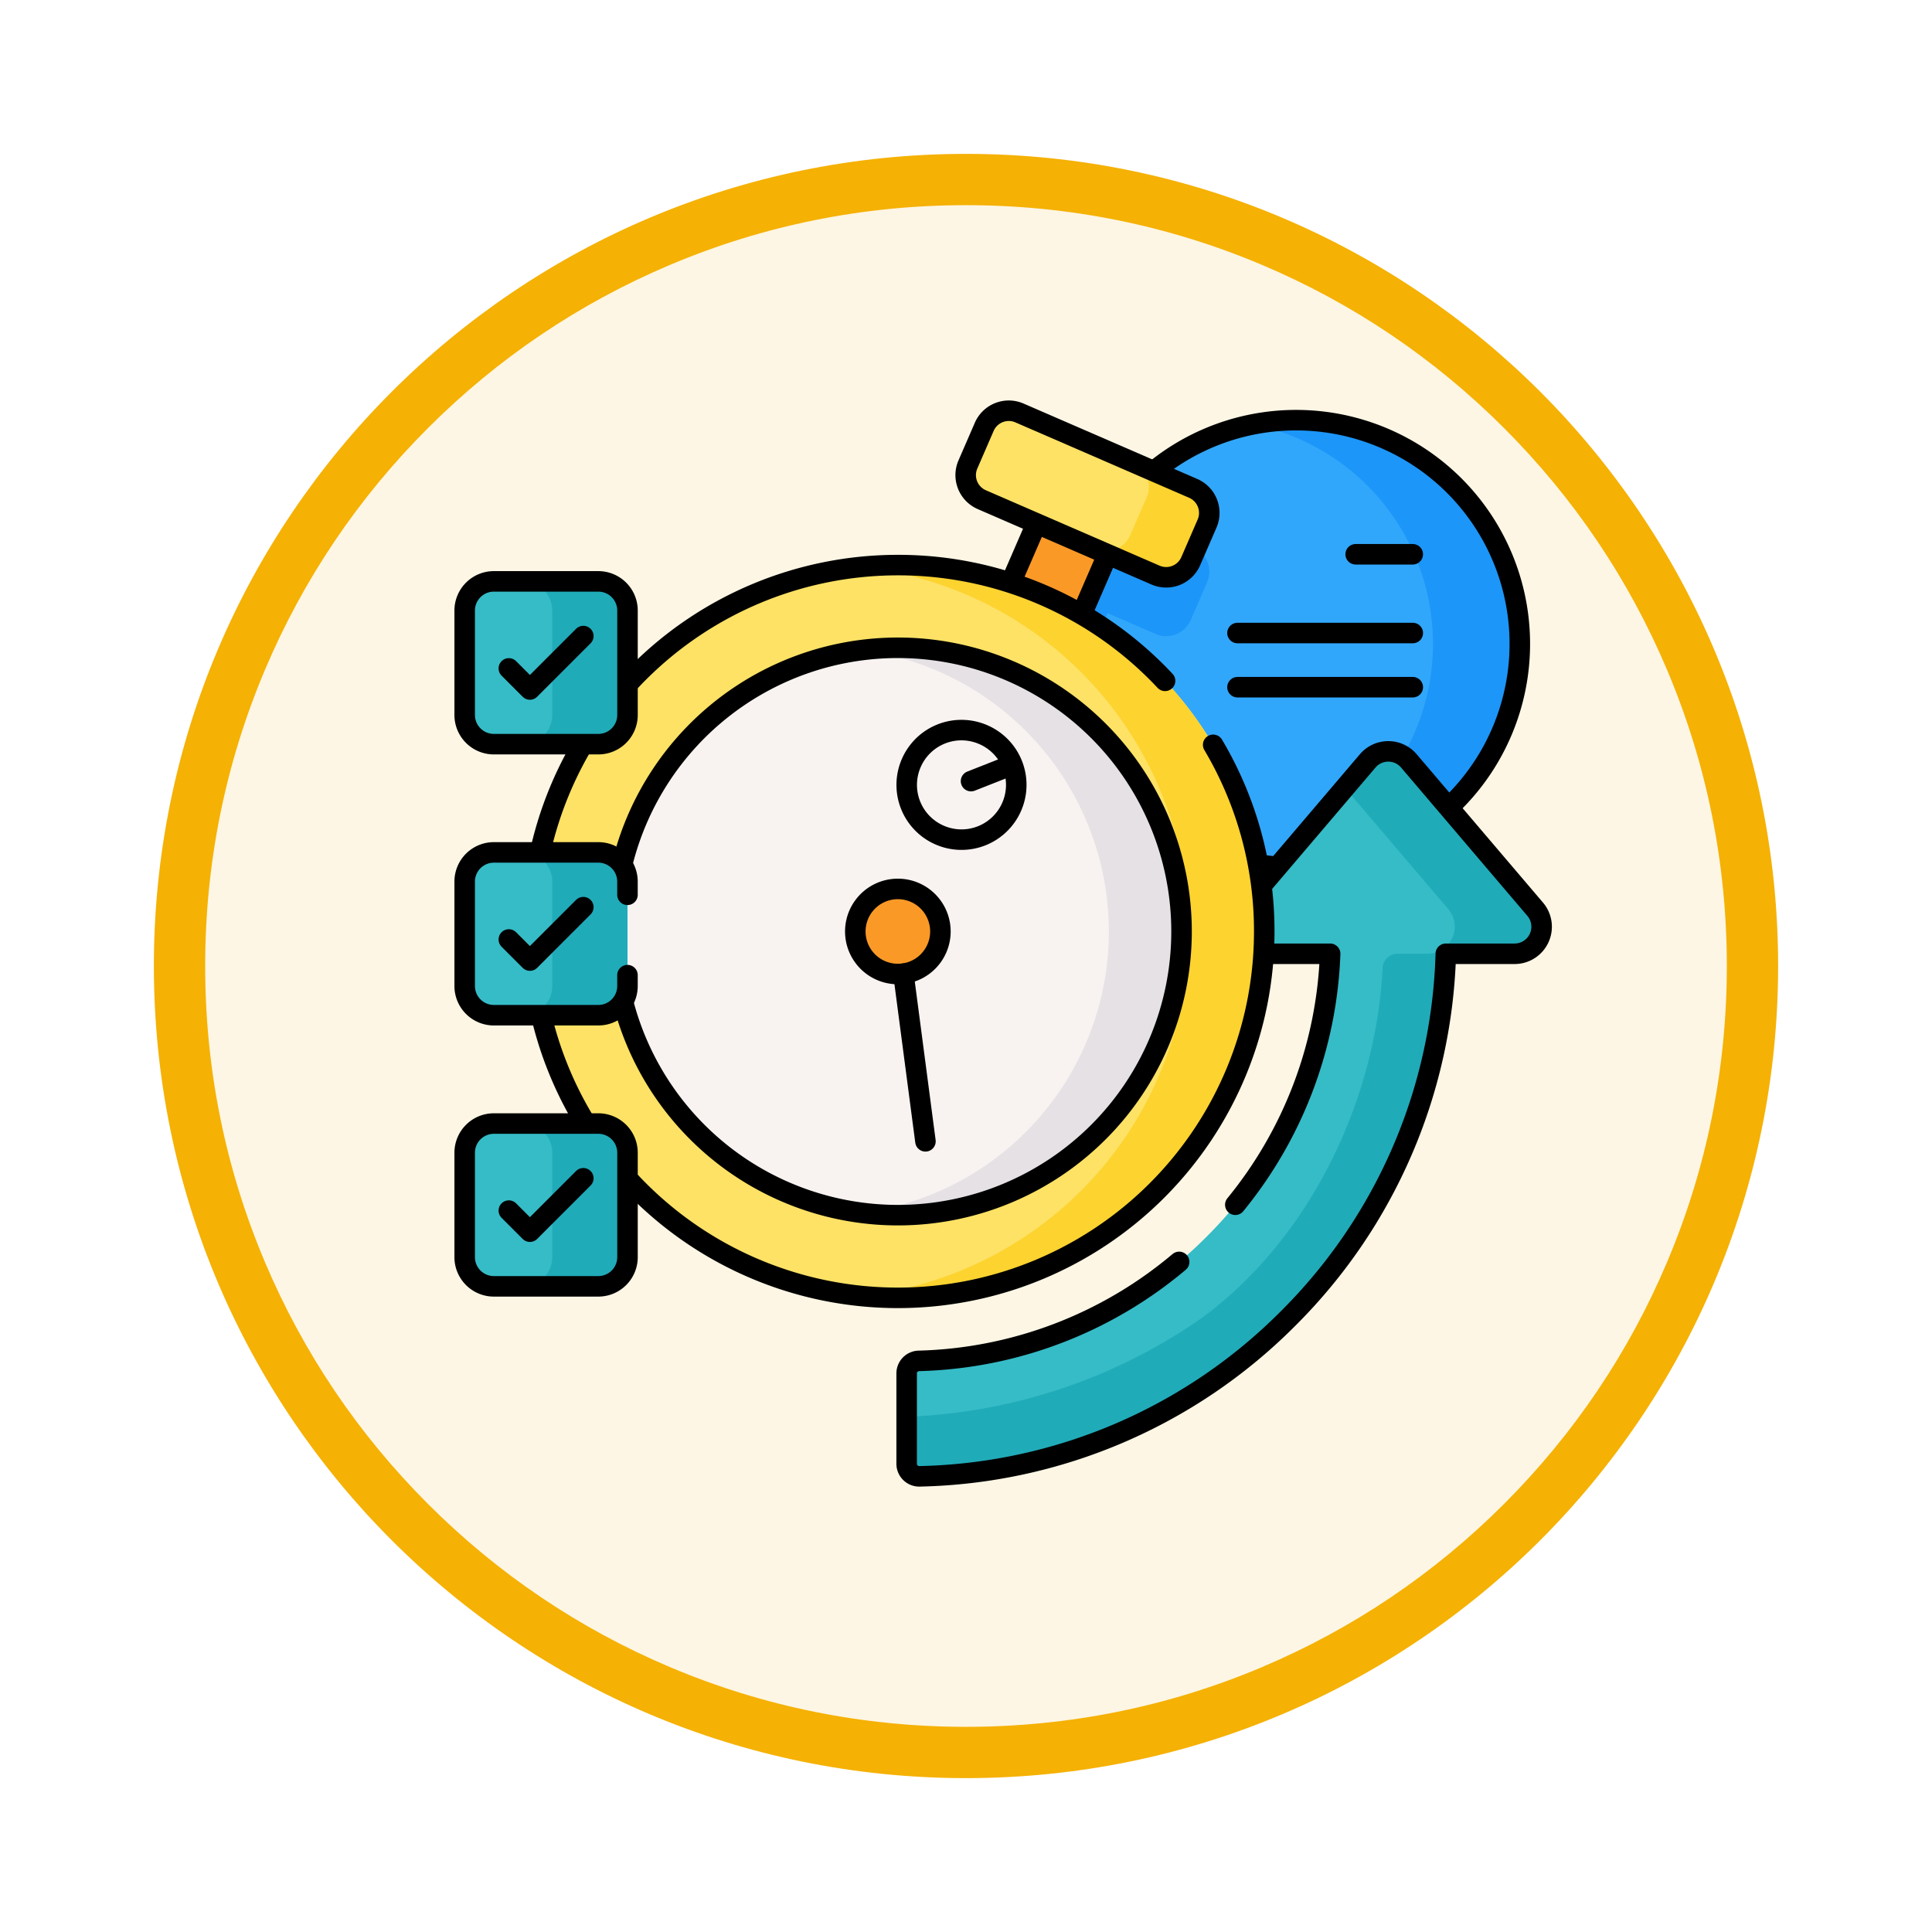 <svg xmlns="http://www.w3.org/2000/svg" xmlns:xlink="http://www.w3.org/1999/xlink" width="113" height="113" viewBox="0 0 113 113">
  <defs>
    <filter id="Trazado_982547" x="0" y="0" width="113" height="113" filterUnits="userSpaceOnUse">
      <feOffset dy="3" input="SourceAlpha"/>
      <feGaussianBlur stdDeviation="3" result="blur"/>
      <feFlood flood-opacity="0.161"/>
      <feComposite operator="in" in2="blur"/>
      <feComposite in="SourceGraphic"/>
    </filter>
    <clipPath id="clip-path">
      <path id="path9483" d="M0-682.665H64.9v64.9H0Z" transform="translate(0 682.665)"/>
    </clipPath>
  </defs>
  <g id="Grupo_1226308" data-name="Grupo 1226308" transform="translate(-814.803 -7463.487)">
    <g id="Grupo_1225522" data-name="Grupo 1225522" transform="translate(823.803 7469.487)">
      <g id="Grupo_1224582" data-name="Grupo 1224582" transform="translate(0 0)">
        <g id="Grupo_1224449" data-name="Grupo 1224449">
          <g id="Grupo_1224084" data-name="Grupo 1224084">
            <g id="Grupo_1223183" data-name="Grupo 1223183">
              <g id="Grupo_1211217" data-name="Grupo 1211217">
                <g id="Grupo_1210736" data-name="Grupo 1210736">
                  <g id="Grupo_1210537" data-name="Grupo 1210537">
                    <g id="Grupo_1164202" data-name="Grupo 1164202">
                      <g id="Grupo_1158168" data-name="Grupo 1158168">
                        <g id="Grupo_1152576" data-name="Grupo 1152576">
                          <g id="Grupo_1148633" data-name="Grupo 1148633">
                            <g id="Grupo_1148525" data-name="Grupo 1148525">
                              <g transform="matrix(1, 0, 0, 1, -9, -6)" filter="url(#Trazado_982547)">
                                <g id="Trazado_982547-2" data-name="Trazado 982547" transform="translate(9 6)" fill="#fdf6e4">
                                  <path d="M 47.5 93.5 C 41.289 93.5 35.265 92.284 29.595 89.886 C 24.118 87.569 19.198 84.252 14.973 80.027 C 10.748 75.802 7.431 70.882 5.114 65.405 C 2.716 59.735 1.5 53.711 1.5 47.5 C 1.5 41.289 2.716 35.265 5.114 29.595 C 7.431 24.118 10.748 19.198 14.973 14.973 C 19.198 10.748 24.118 7.431 29.595 5.114 C 35.265 2.716 41.289 1.5 47.5 1.5 C 53.711 1.5 59.735 2.716 65.405 5.114 C 70.882 7.431 75.802 10.748 80.027 14.973 C 84.252 19.198 87.569 24.118 89.886 29.595 C 92.284 35.265 93.5 41.289 93.5 47.5 C 93.5 53.711 92.284 59.735 89.886 65.405 C 87.569 70.882 84.252 75.802 80.027 80.027 C 75.802 84.252 70.882 87.569 65.405 89.886 C 59.735 92.284 53.711 93.5 47.5 93.5 Z" stroke="none"/>
                                  <path d="M 47.5 3 C 41.491 3 35.664 4.176 30.18 6.496 C 24.881 8.737 20.122 11.946 16.034 16.034 C 11.946 20.122 8.737 24.881 6.496 30.18 C 4.176 35.664 3 41.491 3 47.5 C 3 53.509 4.176 59.336 6.496 64.82 C 8.737 70.119 11.946 74.878 16.034 78.966 C 20.122 83.054 24.881 86.263 30.18 88.504 C 35.664 90.824 41.491 92 47.5 92 C 53.509 92 59.336 90.824 64.82 88.504 C 70.119 86.263 74.878 83.054 78.966 78.966 C 83.054 74.878 86.263 70.119 88.504 64.82 C 90.824 59.336 92 53.509 92 47.5 C 92 41.491 90.824 35.664 88.504 30.18 C 86.263 24.881 83.054 20.122 78.966 16.034 C 74.878 11.946 70.119 8.737 64.82 6.496 C 59.336 4.176 53.509 3 47.5 3 M 47.5 -7.62939453125e-06 C 73.734 -7.62939453125e-06 95 21.266 95 47.5 C 95 73.734 73.734 95 47.5 95 C 21.266 95 -7.62939453125e-06 73.734 -7.62939453125e-06 47.5 C -7.62939453125e-06 21.266 21.266 -7.62939453125e-06 47.5 -7.62939453125e-06 Z" stroke="none" fill="#f5b104"/>
                                </g>
                              </g>
                            </g>
                          </g>
                        </g>
                      </g>
                    </g>
                  </g>
                </g>
              </g>
            </g>
          </g>
        </g>
      </g>
    </g>
    <g id="g9477" transform="translate(841.031 8168.89)">
      <g id="g9479" transform="translate(0 -682.665)">
        <g id="g9481" clip-path="url(#clip-path)">
          <g id="g9487" transform="translate(36.496 1.837)">
            <path id="path9489" d="M-249.082-124.541a13.084,13.084,0,0,1-13.084,13.084,13.084,13.084,0,0,1-13.084-13.084,13.084,13.084,0,0,1,13.084-13.084,13.084,13.084,0,0,1,13.084,13.084" transform="translate(275.25 137.625)" fill="#31a7fb"/>
          </g>
          <g id="g9491" transform="translate(36.496 7.272)">
            <path id="path9493" d="M-74.964-38.585l-.955,2.2a1.567,1.567,0,0,1-2.06.814l-2.8-1.215-1.837,4.231a13.042,13.042,0,0,1-.227-2.435,13.013,13.013,0,0,1,2.468-7.649l4.6,1.994a1.565,1.565,0,0,1,.813,2.06" transform="translate(82.84 42.639)" fill="#1c96f9"/>
          </g>
          <g id="g9495" transform="translate(47.04 1.837)">
            <path id="path9497" d="M-148.722-124.542a13.085,13.085,0,0,1-13.084,13.084,13.108,13.108,0,0,1-2.54-.247A13.088,13.088,0,0,0-153.8-124.542a13.088,13.088,0,0,0-10.545-12.837,13.111,13.111,0,0,1,2.54-.247,13.084,13.084,0,0,1,13.084,13.084" transform="translate(164.346 137.626)" fill="#1c96f9"/>
          </g>
          <g id="g9499" transform="translate(36.496 1.837)">
            <path id="path9501" d="M-249.082-124.541a13.084,13.084,0,0,1-13.084,13.084,13.084,13.084,0,0,1-13.084-13.084,13.084,13.084,0,0,1,13.084-13.084A13.084,13.084,0,0,1-249.082-124.541Z" transform="translate(275.25 137.625)" fill="none" stroke="#000" stroke-linecap="round" stroke-linejoin="round" stroke-miterlimit="10" stroke-width="1.2"/>
          </g>
          <g id="g9503" transform="translate(26.805 21.209)">
            <path id="path9505" d="M-349.947-87.87l-7.387-8.675a1.581,1.581,0,0,0-2.408,0l-7.387,8.675a1.581,1.581,0,0,0,1.2,2.606h3.99a24.621,24.621,0,0,1-7.243,16.557A24.625,24.625,0,0,1-386-61.454a.733.733,0,0,0-.713.732v5.286a.735.735,0,0,0,.752.735A31.333,31.333,0,0,0-364.4-63.933a31.328,31.328,0,0,0,9.224-21.331h4.027a1.581,1.581,0,0,0,1.2-2.606" transform="translate(386.712 97.102)" fill="#35bcc7"/>
          </g>
          <g id="g9507" transform="translate(26.805 21.21)">
            <path id="path9509" d="M-338.492-112.678h-4.028a31.327,31.327,0,0,1-9.224,21.331A31.333,31.333,0,0,1-373.3-82.114a.737.737,0,0,1-.752-.735V-85.6a32.235,32.235,0,0,0,17.221-5.751c6.313-4.613,10.222-12.687,10.61-20.491a.881.881,0,0,1,.879-.84h1.764a1.582,1.582,0,0,0,1.2-2.607l-6.046-7.1,1.34-1.573a1.582,1.582,0,0,1,2.409,0l7.387,8.675a1.581,1.581,0,0,1-1.2,2.606" transform="translate(374.054 124.516)" fill="#20abb9"/>
          </g>
          <g id="g9511" transform="translate(26.805 21.209)">
            <path id="path9513" d="M-151.7-284.215a24.6,24.6,0,0,1-15.225,5.789.733.733,0,0,0-.713.732v5.286a.735.735,0,0,0,.752.735,31.332,31.332,0,0,0,21.558-9.233,31.327,31.327,0,0,0,9.224-21.331h4.027a1.581,1.581,0,0,0,1.2-2.606l-7.387-8.676a1.581,1.581,0,0,0-2.408,0l-7.387,8.676a1.581,1.581,0,0,0,1.2,2.606h3.99a24.587,24.587,0,0,1-5.546,14.679" transform="translate(167.634 314.075)" fill="none" stroke="#000" stroke-linecap="round" stroke-linejoin="round" stroke-miterlimit="10" stroke-width="1.2"/>
          </g>
          <g id="g9515" transform="translate(32.016 6.424)">
            <path id="path9517" d="M-39.635-83.263-43.8-85.07l3.012-6.94,4.164,1.807Z" transform="translate(43.799 92.01)" fill="#fb9927"/>
          </g>
          <g id="g9519" transform="translate(32.016 6.424)">
            <path id="path9521" d="M-39.635-83.263-43.8-85.07l3.012-6.94,4.164,1.807Z" transform="translate(43.799 92.01)" fill="none" stroke="#000" stroke-linecap="round" stroke-linejoin="round" stroke-miterlimit="10" stroke-width="1.2"/>
          </g>
          <g id="g9523" transform="translate(4.858 10.314)">
            <path id="path9525" d="M-407.936-203.968a21.429,21.429,0,0,1-21.429,21.429,21.429,21.429,0,0,1-21.429-21.429A21.429,21.429,0,0,1-429.365-225.4a21.429,21.429,0,0,1,21.429,21.429" transform="translate(450.794 225.397)" fill="#fde265"/>
          </g>
          <g id="g9527" transform="translate(24.073 10.314)">
            <path id="path9529" d="M-225.03-203.98a21.429,21.429,0,0,1-21.429,21.428,21.278,21.278,0,0,1-2.213-.114,21.43,21.43,0,0,0,19.214-21.314A21.431,21.431,0,0,0-248.671-225.3a21.24,21.24,0,0,1,2.213-.114,21.43,21.43,0,0,1,21.429,21.43" transform="translate(248.671 225.41)" fill="#fdd330"/>
          </g>
          <g id="g9531" transform="translate(9.694 15.151)">
            <path id="path9533" d="M-315.868-157.934a16.593,16.593,0,0,1-16.593,16.593,16.592,16.592,0,0,1-16.592-16.593,16.592,16.592,0,0,1,16.592-16.592,16.593,16.593,0,0,1,16.593,16.592" transform="translate(349.052 174.526)" fill="#f8f3f1"/>
          </g>
          <g id="g9535" transform="translate(24.163 15.15)">
            <path id="path9537" d="M-178.149-157.941a16.593,16.593,0,0,1-16.593,16.592,16.66,16.66,0,0,1-2.123-.135A16.6,16.6,0,0,0-182.4-157.941,16.6,16.6,0,0,0-196.865-174.4a16.66,16.66,0,0,1,2.123-.135,16.593,16.593,0,0,1,16.593,16.593" transform="translate(196.865 174.534)" fill="#e5e1e5"/>
          </g>
          <g id="g9539" transform="translate(4.858 10.314)">
            <path id="path9541" d="M-352.726-64.436a21.368,21.368,0,0,0-15.628-6.77,21.429,21.429,0,0,0-21.429,21.429,21.429,21.429,0,0,0,21.429,21.429,21.429,21.429,0,0,0,21.429-21.429,21.327,21.327,0,0,0-2.987-10.916" transform="translate(389.783 71.205)" fill="none" stroke="#000" stroke-linecap="round" stroke-linejoin="round" stroke-miterlimit="10" stroke-width="1.2"/>
          </g>
          <g id="g9543" transform="translate(30.254 1.29)">
            <path id="path9545" d="M-105.687-91.5l-10.161-4.411a1.565,1.565,0,0,1-.813-2.059l.955-2.2a1.566,1.566,0,0,1,2.06-.813l10.161,4.41a1.566,1.566,0,0,1,.813,2.06l-.955,2.2a1.566,1.566,0,0,1-2.06.813" transform="translate(116.79 101.108)" fill="#fde265"/>
          </g>
          <g id="g9547" transform="translate(37.824 4.297)">
            <path id="path9549" d="M-62.323-34.2l-.955,2.2a1.565,1.565,0,0,1-2.06.814l-3.533-1.534a1.566,1.566,0,0,0,2.06-.814l.955-2.2a1.566,1.566,0,0,0-.813-2.059l3.533,1.534a1.565,1.565,0,0,1,.812,2.059" transform="translate(68.871 37.789)" fill="#fdd330"/>
          </g>
          <g id="g9551" transform="translate(30.254 1.29)">
            <path id="path9553" d="M-105.687-91.5l-10.161-4.411a1.565,1.565,0,0,1-.813-2.059l.955-2.2a1.566,1.566,0,0,1,2.06-.813l10.161,4.41a1.566,1.566,0,0,1,.813,2.06l-.955,2.2A1.566,1.566,0,0,1-105.687-91.5Z" transform="translate(116.79 101.108)" fill="none" stroke="#000" stroke-linecap="round" stroke-linejoin="round" stroke-miterlimit="10" stroke-width="1.2"/>
          </g>
          <g id="g9555" transform="translate(23.798 29.254)">
            <path id="path9557" d="M-47.383-23.691A2.489,2.489,0,0,1-49.872-21.2a2.489,2.489,0,0,1-2.489-2.489,2.489,2.489,0,0,1,2.489-2.489,2.489,2.489,0,0,1,2.489,2.489" transform="translate(52.361 26.18)" fill="#fb9927"/>
          </g>
          <g id="g9559" transform="translate(23.797 29.254)">
            <path id="path9561" d="M-47.184-20.607a2.489,2.489,0,0,1-2.143,2.792,2.489,2.489,0,0,1-2.792-2.143,2.489,2.489,0,0,1,2.144-2.792A2.489,2.489,0,0,1-47.184-20.607Z" transform="translate(52.141 22.771)" fill="none" stroke="#000" stroke-linecap="round" stroke-linejoin="round" stroke-miterlimit="10" stroke-width="1.2"/>
          </g>
          <g id="g9563" transform="translate(26.611 34.211)">
            <path id="path9565" d="M0,0,1.289,9.806" fill="none" stroke="#000" stroke-linecap="round" stroke-linejoin="round" stroke-miterlimit="10" stroke-width="1.2"/>
          </g>
          <g id="g9567" transform="translate(10.189 15.151)">
            <path id="path9569" d="M0-119.511a16.6,16.6,0,0,1,16.1-12.556A16.593,16.593,0,0,1,32.69-115.474,16.593,16.593,0,0,1,16.1-98.882a16.6,16.6,0,0,1-16.031-12.3" transform="translate(0 132.066)" fill="none" stroke="#000" stroke-linecap="round" stroke-linejoin="round" stroke-miterlimit="10" stroke-width="1.2"/>
          </g>
          <g id="g9571" transform="translate(26.805 19.966)">
            <path id="path9573" d="M-58.453-42.628a3.2,3.2,0,0,1-4.213,1.662,3.2,3.2,0,0,1-1.663-4.213,3.2,3.2,0,0,1,4.213-1.663A3.2,3.2,0,0,1-58.453-42.628Z" transform="translate(64.594 47.106)" fill="none" stroke="#000" stroke-linecap="round" stroke-linejoin="round" stroke-miterlimit="10" stroke-width="1.2"/>
          </g>
          <g id="g9575" transform="translate(30.566 22.109)">
            <path id="path9577" d="M0-8l2.13-.84" transform="translate(0 8.84)" fill="none" stroke="#000" stroke-linecap="round" stroke-linejoin="round" stroke-miterlimit="10" stroke-width="1.2"/>
          </g>
          <g id="g9579" transform="translate(0.951 11.266)">
            <path id="path9581" d="M-74.391-90.629H-80.5a1.706,1.706,0,0,1-1.706-1.706v-6.109A1.706,1.706,0,0,1-80.5-100.15h6.11a1.706,1.706,0,0,1,1.706,1.706v6.109a1.706,1.706,0,0,1-1.706,1.706" transform="translate(82.206 100.15)" fill="#35bcc7"/>
          </g>
          <g id="g9583" transform="translate(4.37 11.267)">
            <path id="path9585" d="M-58.085-16.239v6.109a1.707,1.707,0,0,1-1.706,1.706h-4.4a1.707,1.707,0,0,0,1.706-1.706v-6.109a1.707,1.707,0,0,0-1.706-1.706h4.4a1.707,1.707,0,0,1,1.706,1.706" transform="translate(64.188 17.945)" fill="#20abb9"/>
          </g>
          <g id="g9587" transform="translate(0.951 11.266)">
            <path id="path9589" d="M-74.391-90.629H-80.5a1.706,1.706,0,0,1-1.706-1.706v-6.109A1.706,1.706,0,0,1-80.5-100.15h6.11a1.706,1.706,0,0,1,1.706,1.706v6.109A1.706,1.706,0,0,1-74.391-90.629Z" transform="translate(82.206 100.15)" fill="none" stroke="#000" stroke-linecap="round" stroke-linejoin="round" stroke-miterlimit="10" stroke-width="1.2"/>
          </g>
          <g id="g9591" transform="translate(0.951 27.122)">
            <path id="path9593" d="M-74.391-90.629H-80.5a1.706,1.706,0,0,1-1.706-1.706v-6.109A1.706,1.706,0,0,1-80.5-100.15h6.11a1.706,1.706,0,0,1,1.706,1.706v6.109a1.706,1.706,0,0,1-1.706,1.706" transform="translate(82.206 100.15)" fill="#35bcc7"/>
          </g>
          <g id="g9595" transform="translate(4.37 27.122)">
            <path id="path9597" d="M-58.085-16.239v6.109a1.707,1.707,0,0,1-1.706,1.706h-4.4a1.707,1.707,0,0,0,1.706-1.706v-6.109a1.707,1.707,0,0,0-1.706-1.706h4.4a1.707,1.707,0,0,1,1.706,1.706" transform="translate(64.188 17.945)" fill="#20abb9"/>
          </g>
          <g id="g9599" transform="translate(0.951 27.122)">
            <path id="path9601" d="M-90.629-23.6v-.773a1.706,1.706,0,0,0-1.706-1.706h-6.109a1.706,1.706,0,0,0-1.706,1.706v6.11a1.706,1.706,0,0,0,1.706,1.706h6.109a1.706,1.706,0,0,0,1.706-1.706V-18.9" transform="translate(100.15 26.075)" fill="none" stroke="#000" stroke-linecap="round" stroke-linejoin="round" stroke-miterlimit="10" stroke-width="1.2"/>
          </g>
          <g id="g9603" transform="translate(0.951 42.977)">
            <path id="path9605" d="M-74.391-90.629H-80.5a1.706,1.706,0,0,1-1.706-1.706v-6.11A1.706,1.706,0,0,1-80.5-100.15h6.11a1.706,1.706,0,0,1,1.706,1.706v6.11a1.706,1.706,0,0,1-1.706,1.706" transform="translate(82.206 100.15)" fill="#35bcc7"/>
          </g>
          <g id="g9607" transform="translate(4.37 42.977)">
            <path id="path9609" d="M-58.085-16.238v6.109a1.707,1.707,0,0,1-1.706,1.706h-4.4a1.707,1.707,0,0,0,1.706-1.706v-6.109a1.707,1.707,0,0,0-1.706-1.706h4.4a1.707,1.707,0,0,1,1.706,1.706" transform="translate(64.188 17.944)" fill="#20abb9"/>
          </g>
          <g id="g9611" transform="translate(0.951 42.977)">
            <path id="path9613" d="M-74.391-90.629H-80.5a1.706,1.706,0,0,1-1.706-1.706v-6.11A1.706,1.706,0,0,1-80.5-100.15h6.11a1.706,1.706,0,0,1,1.706,1.706v6.11A1.706,1.706,0,0,1-74.391-90.629Z" transform="translate(82.206 100.15)" fill="none" stroke="#000" stroke-linecap="round" stroke-linejoin="round" stroke-miterlimit="10" stroke-width="1.2"/>
          </g>
          <g id="g9615" transform="translate(3.533 14.465)">
            <path id="path9617" d="M0-18l1.233,1.233,3.124-3.124" transform="translate(0 19.891)" fill="none" stroke="#000" stroke-linecap="round" stroke-linejoin="round" stroke-miterlimit="10" stroke-width="1.2"/>
          </g>
          <g id="g9619" transform="translate(3.533 30.32)">
            <path id="path9621" d="M0-18l1.233,1.233,3.124-3.124" transform="translate(0 19.891)" fill="none" stroke="#000" stroke-linecap="round" stroke-linejoin="round" stroke-miterlimit="10" stroke-width="1.2"/>
          </g>
          <g id="g9623" transform="translate(3.533 46.176)">
            <path id="path9625" d="M0-18l1.233,1.233,3.124-3.124" transform="translate(0 19.892)" fill="none" stroke="#000" stroke-linecap="round" stroke-linejoin="round" stroke-miterlimit="10" stroke-width="1.2"/>
          </g>
          <g id="g9627" transform="translate(53.063 9.681)">
            <path id="path9629" d="M0,0H3.339" fill="none" stroke="#000" stroke-linecap="round" stroke-linejoin="round" stroke-miterlimit="10" stroke-width="1.2"/>
          </g>
          <g id="g9631" transform="translate(46.151 14.287)">
            <path id="path9633" d="M0,0H10.252" fill="none" stroke="#000" stroke-linecap="round" stroke-linejoin="round" stroke-miterlimit="10" stroke-width="1.2"/>
          </g>
          <g id="g9635" transform="translate(46.151 17.455)">
            <path id="path9637" d="M0,0H10.252" fill="none" stroke="#000" stroke-linecap="round" stroke-linejoin="round" stroke-miterlimit="10" stroke-width="1.2"/>
          </g>
        </g>
      </g>
    </g>
  </g>
</svg>
